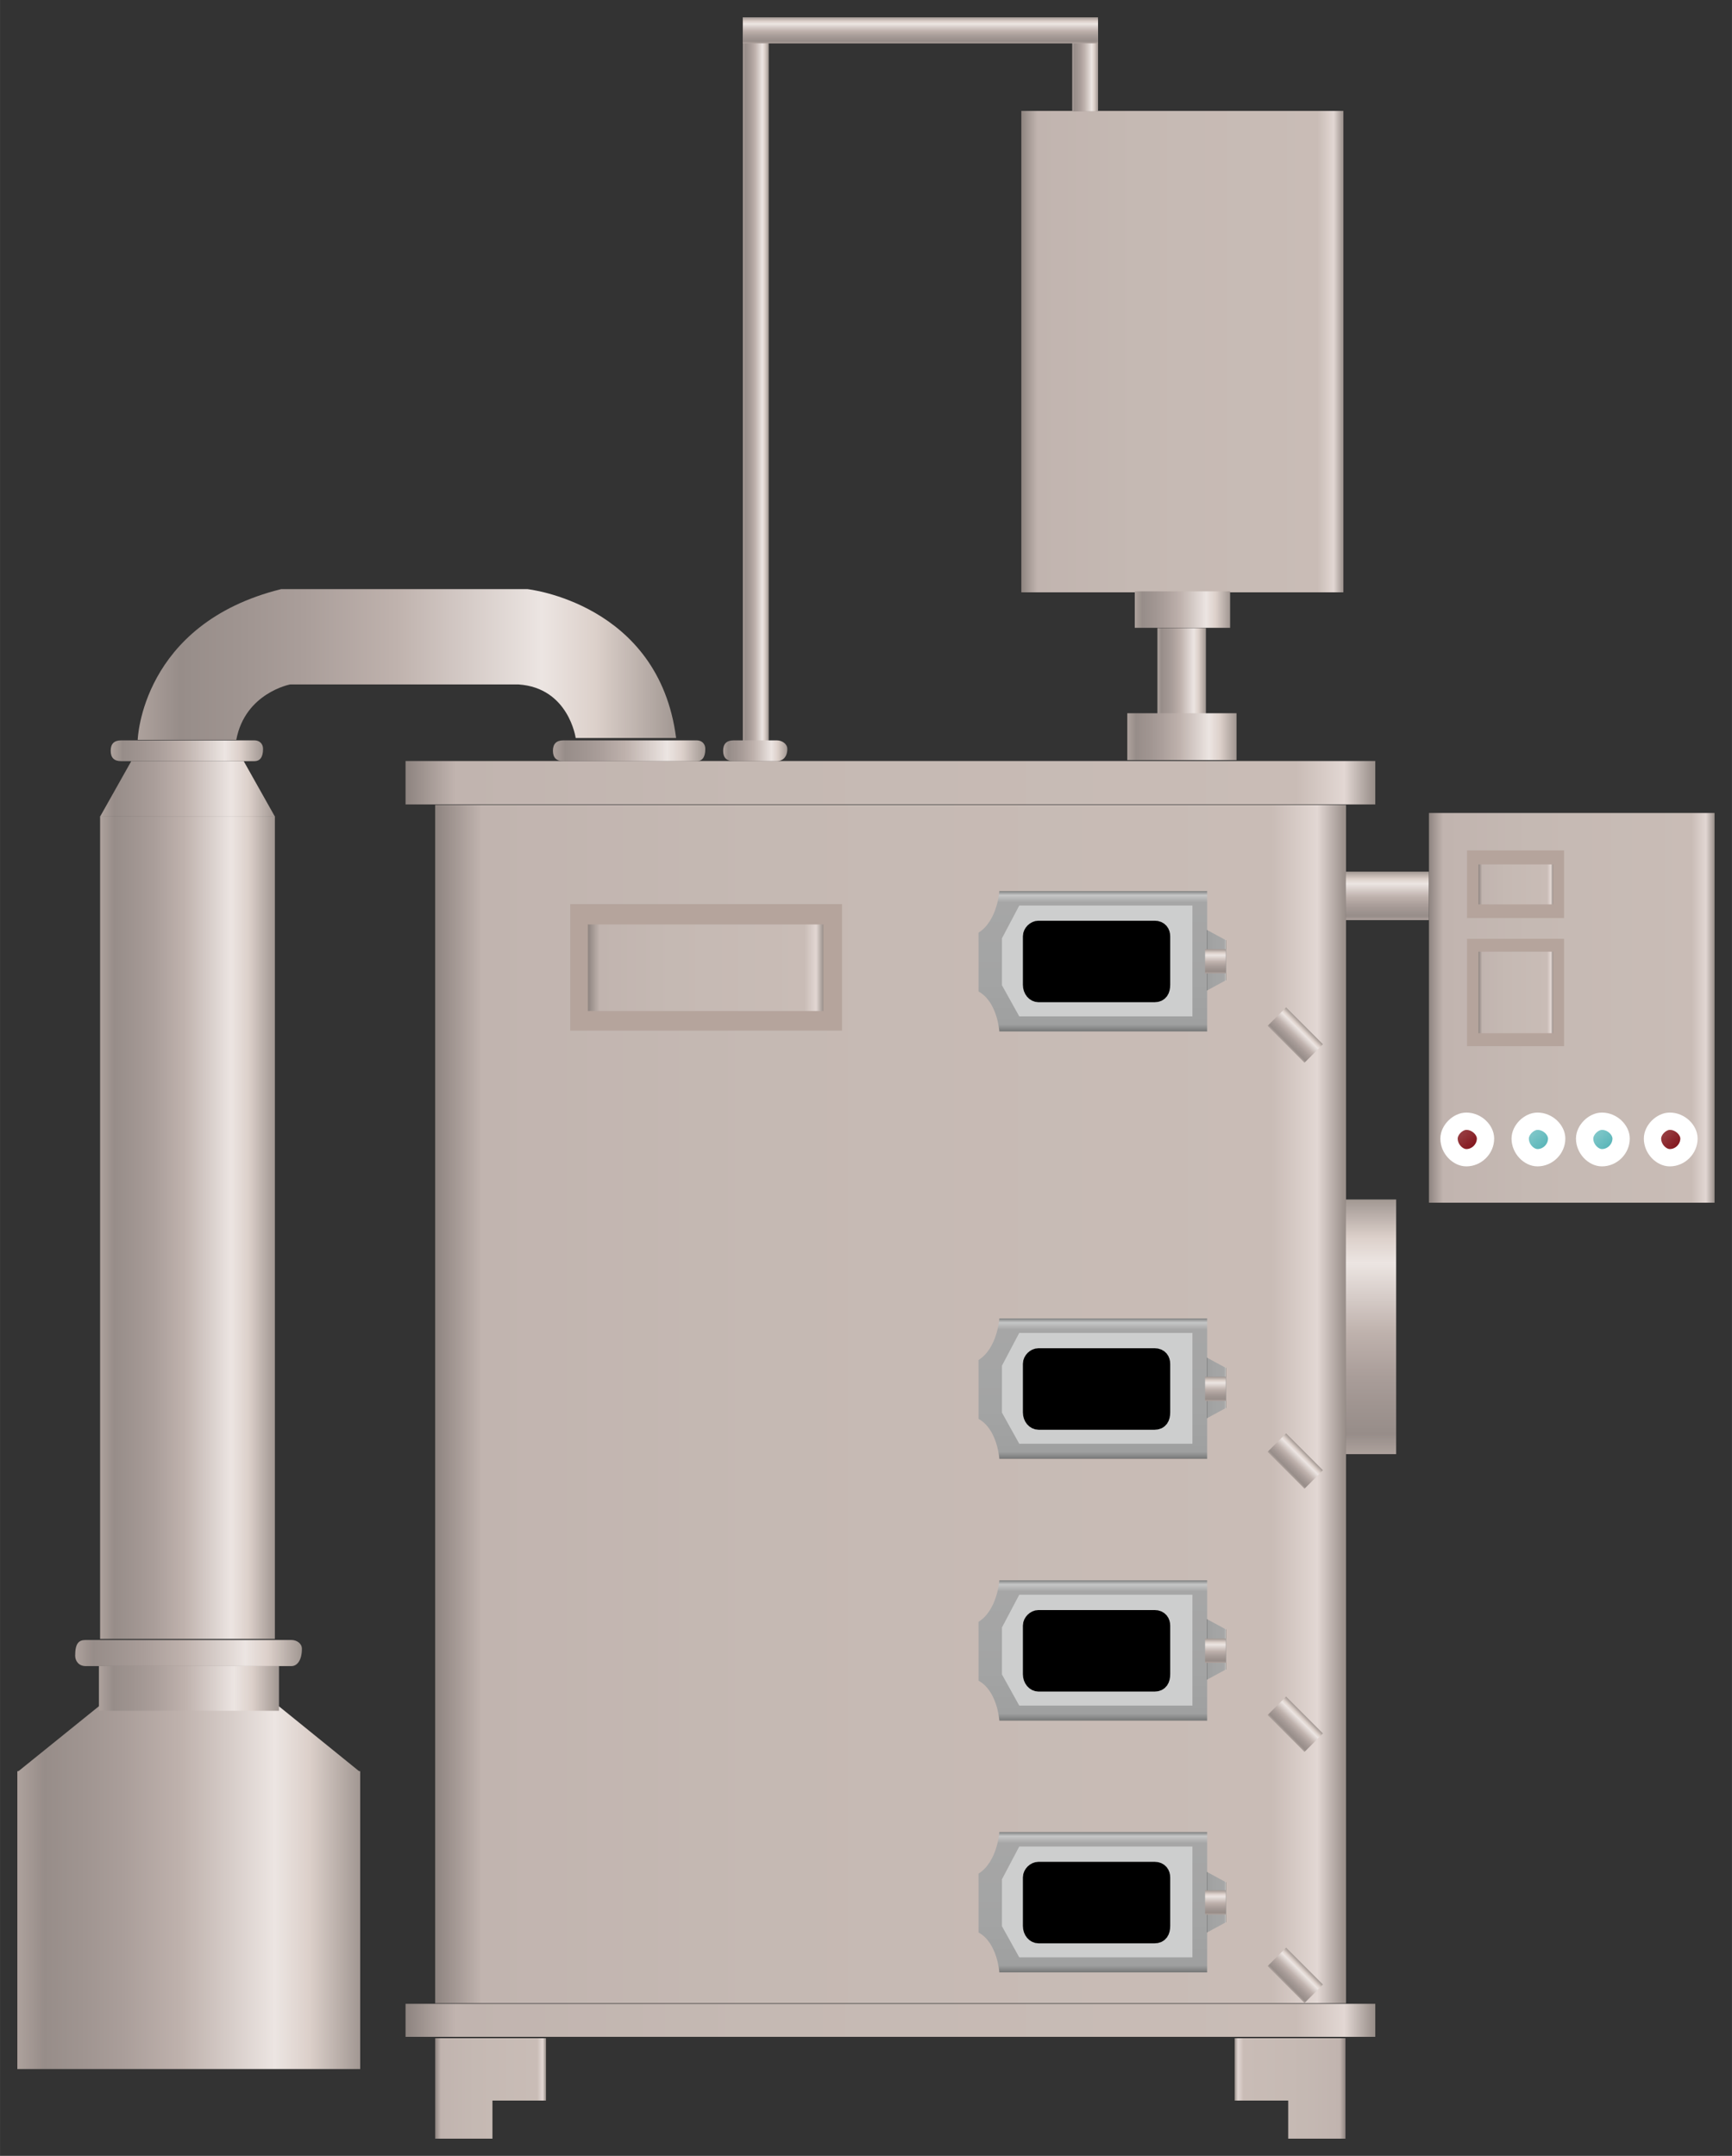 <?xml version="1.0" encoding="UTF-8" standalone="no"?>
<!DOCTYPE svg PUBLIC "-//W3C//DTD SVG 1.1//EN" "http://www.w3.org/Graphics/SVG/1.1/DTD/svg11.dtd">
<!-- 由 Microsoft Visio, SVG Export 生成 罐14.svg 页-1 -->
<svg xmlns="http://www.w3.org/2000/svg" xmlns:xlink="http://www.w3.org/1999/xlink" xmlns:ev="http://www.w3.org/2001/xml-events"
		xmlns:v="http://schemas.microsoft.com/visio/2003/SVGExtensions/" width="1.042in" height="1.297in"
		viewBox="0 0 75.015 93.375" xml:space="preserve" color-interpolation-filters="sRGB" class="st13">
	<rect x="0" y="0" width="75.015" height="93.375" fill="#333333" stroke="none"/>
	<v:documentProperties v:langID="2052" v:metric="true" v:viewMarkup="false"/>

	<style type="text/css">
	<![CDATA[
		.st1 {fill:url(#grad0-5);stroke:none;stroke-linecap:butt;stroke-width:0.75}
		.st2 {fill:#b5a49c;stroke:none;stroke-linecap:butt;stroke-width:0.75}
		.st3 {fill:url(#grad0-20);stroke:none;stroke-linecap:butt;stroke-width:0.75}
		.st4 {fill:url(#grad0-30);stroke:none;stroke-linecap:butt;stroke-width:0.75}
		.st5 {fill:#7d040f;stroke:none;stroke-linecap:butt;stroke-width:0.75}
		.st6 {fill:url(#grad0-74);stroke:#ffffff;stroke-linecap:butt;stroke-width:0.75}
		.st7 {fill:#276f71;stroke:none;stroke-linecap:butt;stroke-width:0.75}
		.st8 {fill:url(#grad0-81);stroke:#ffffff;stroke-linecap:butt;stroke-width:0.75}
		.st9 {fill:url(#grad0-20);stroke:none;stroke-linecap:butt;stroke-width:0.753}
		.st10 {fill:url(#grad0-136);stroke:none;stroke-linecap:butt;stroke-width:0.75}
		.st11 {fill:#cdcece;stroke:none;stroke-linecap:butt;stroke-width:0.75}
		.st12 {fill:#000000;stroke:#000000;stroke-linecap:butt;stroke-width:0.75}
		.st13 {fill:none;fill-rule:evenodd;font-size:12px;overflow:visible;stroke-linecap:square;stroke-miterlimit:3}
	]]>
	</style>

	<defs id="Patterns_And_Gradients">
		<linearGradient id="grad0-5" x1="0" y1="0" x2="1" y2="0" gradientTransform="rotate(-180 0.5 0.5)">
			<stop offset="0" stop-color="#9a908b" stop-opacity="1"/>
			<stop offset="0.03" stop-color="#e2d7d3" stop-opacity="1"/>
			<stop offset="0.08" stop-color="#c9bcb6" stop-opacity="1"/>
			<stop offset="0.64" stop-color="#c5b9b3" stop-opacity="1"/>
			<stop offset="0.95" stop-color="#c1b4af" stop-opacity="1"/>
			<stop offset="1" stop-color="#8f8581" stop-opacity="1"/>
		</linearGradient>
		<linearGradient id="grad0-20" x1="0" y1="0" x2="1" y2="0" gradientTransform="rotate(90 0.5 0.5)">
			<stop offset="0" stop-color="#a19792" stop-opacity="1"/>
			<stop offset="0.15" stop-color="#dcd0ca" stop-opacity="1"/>
			<stop offset="0.25" stop-color="#ece5e2" stop-opacity="1"/>
			<stop offset="0.52" stop-color="#bfb2ad" stop-opacity="1"/>
			<stop offset="0.69" stop-color="#aa9e9a" stop-opacity="1"/>
			<stop offset="0.8" stop-color="#a09591" stop-opacity="1"/>
			<stop offset="0.92" stop-color="#978d89" stop-opacity="1"/>
			<stop offset="1" stop-color="#aea29d" stop-opacity="1"/>
		</linearGradient>
		<linearGradient id="grad0-30" x1="0" y1="0" x2="1" y2="0" gradientTransform="rotate(-180 0.5 0.5)">
			<stop offset="0" stop-color="#a19792" stop-opacity="1"/>
			<stop offset="0.15" stop-color="#dcd0ca" stop-opacity="1"/>
			<stop offset="0.25" stop-color="#ece5e2" stop-opacity="1"/>
			<stop offset="0.52" stop-color="#bfb2ad" stop-opacity="1"/>
			<stop offset="0.69" stop-color="#aa9e9a" stop-opacity="1"/>
			<stop offset="0.8" stop-color="#a09591" stop-opacity="1"/>
			<stop offset="0.92" stop-color="#978d89" stop-opacity="1"/>
			<stop offset="1" stop-color="#aea29d" stop-opacity="1"/>
		</linearGradient>
		<linearGradient id="grad0-74" x1="0" y1="0" x2="1" y2="0" gradientTransform="rotate(45 0.5 0.5)">
			<stop offset="0" stop-color="#9f5153" stop-opacity="1"/>
			<stop offset="1" stop-color="#7b030d" stop-opacity="1"/>
		</linearGradient>
		<linearGradient id="grad0-81" x1="0" y1="0" x2="1" y2="0" gradientTransform="rotate(45 0.5 0.5)">
			<stop offset="0" stop-color="#91cfd1" stop-opacity="1"/>
			<stop offset="1" stop-color="#49aeb1" stop-opacity="1"/>
		</linearGradient>
		<linearGradient id="grad0-136" x1="0" y1="0" x2="1" y2="0" gradientTransform="rotate(90 0.5 0.5)">
			<stop offset="0" stop-color="#7e7f7f" stop-opacity="1"/>
			<stop offset="0.03" stop-color="#c6c7c7" stop-opacity="1"/>
			<stop offset="0.08" stop-color="#a6a6a6" stop-opacity="1"/>
			<stop offset="0.64" stop-color="#a3a4a4" stop-opacity="1"/>
			<stop offset="0.95" stop-color="#9fa0a0" stop-opacity="1"/>
			<stop offset="1" stop-color="#757676" stop-opacity="1"/>
		</linearGradient>
	</defs>
	<g v:mID="0" v:index="1" v:groupContext="foregroundPage">
		<title>页-1</title>
		<v:pageProperties v:drawingScale="0.0393701" v:pageScale="0.0393701" v:drawingUnits="24" v:shadowOffsetX="8.50394"
				v:shadowOffsetY="-8.50394"/>
		<g id="group5106-1" transform="translate(0.75,-0.75)" v:mID="5106" v:groupContext="group">
			<title>锅炉11</title>
			<g id="shape5107-2" v:mID="5107" v:groupContext="shape" transform="translate(18.098,-5.865)">
				<title>shape1</title>
				<path d="M0 41.48 L39.45 41.48 L39.45 93.38 L0 93.38 L0 41.48 Z" class="st1"/>
			</g>
			<g id="shape5108-6" v:mID="5108" v:groupContext="shape" transform="translate(16.815,-57.788)">
				<title>shape2</title>
				<path d="M0 91.5 L42 91.5 L42 93.38 L0 93.38 L0 91.5 Z" class="st1"/>
			</g>
			<g id="shape5109-9" v:mID="5109" v:groupContext="shape" transform="translate(16.815,-4.41)">
				<title>shape3</title>
				<path d="M0 91.95 L42 91.95 L42 93.38 L0 93.38 L0 91.95 Z" class="st1"/>
			</g>
			<g id="shape5110-12" v:mID="5110" v:groupContext="shape" transform="translate(23.948,-47.992)">
				<title>shape4</title>
				<path d="M0 87.9 L11.77 87.9 L11.77 93.38 L0 93.38 L0 87.9 Z" class="st2"/>
			</g>
			<g id="shape5111-14" v:mID="5111" v:groupContext="shape" transform="translate(24.712,-48.84)">
				<title>shape5</title>
				<path d="M0 89.63 L10.2 89.63 L10.2 93.38 L0 93.38 L0 89.63 Z" class="st1"/>
			</g>
			<g id="shape5112-17" v:mID="5112" v:groupContext="shape" transform="translate(57.54,-52.778)">
				<title>shape6</title>
				<path d="M0 91.28 L3.6 91.28 L3.6 93.38 L0 93.38 L0 91.28 Z" class="st3"/>
			</g>
			<g id="shape5113-21" v:mID="5113" v:groupContext="shape" transform="translate(61.14,-40.538)">
				<title>shape7</title>
				<path d="M0 76.5 L12.37 76.5 L12.37 93.38 L0 93.38 L0 76.5 Z" class="st1"/>
			</g>
			<g id="shape5114-24" v:mID="5114" v:groupContext="shape" transform="translate(43.485,-66.975)">
				<title>shape8</title>
				<path d="M0 72.53 L13.95 72.53 L13.95 93.38 L0 93.38 L0 72.53 Z" class="st1"/>
			</g>
			<g id="shape5115-27" v:mID="5115" v:groupContext="shape" transform="translate(48.398,-65.438)">
				<title>shape9</title>
				<path d="M0 91.8 L4.13 91.8 L4.13 93.38 L0 93.38 L0 91.8 Z" class="st4"/>
			</g>
			<g id="shape5116-31" v:mID="5116" v:groupContext="shape" transform="translate(49.38,-61.68)">
				<title>shape10</title>
				<path d="M0 89.63 L2.1 89.63 L2.1 93.38 L0 93.38 L0 89.63 Z" class="st4"/>
			</g>
			<g id="shape5117-34" v:mID="5117" v:groupContext="shape" transform="translate(48.075,-59.708)">
				<title>shape11</title>
				<path d="M0 91.35 L4.73 91.35 L4.73 93.38 L0 93.38 L0 91.35 Z" class="st4"/>
			</g>
			<g id="shape5118-37" v:mID="5118" v:groupContext="shape" transform="translate(1.58873E-13,-3.015)">
				<title>shape12</title>
				<path d="M0 80.48 L14.85 80.48 L14.85 93.38 L0 93.38 L0 80.48 Z" class="st4"/>
			</g>
			<g id="shape5119-40" v:mID="5119" v:groupContext="shape" transform="translate(1.58873E-13,-15.877)">
				<title>shape13</title>
				<path d="M3.53 90.53 L11.33 90.53 L14.85 93.38 L0 93.38 L3.53 90.53 Z" class="st4"/>
			</g>
			<g id="shape5120-43" v:mID="5120" v:groupContext="shape" transform="translate(3.533,-18.532)">
				<title>shape14</title>
				<path d="M0 91.43 L7.8 91.43 L7.8 93.38 L0 93.38 L0 91.43 Z" class="st4"/>
			</g>
			<g id="shape5121-46" v:mID="5121" v:groupContext="shape" transform="translate(2.505,-20.468)">
				<title>shape15</title>
				<path d="M0.45 92.25 L9.37 92.25 C9.6 92.25 9.82 92.4 9.82 92.63 C9.82 93.15 9.6 93.38 9.37 93.38 L0.45 93.38 C0.15
							 93.38 0 93.15 0 92.93 C0 92.4 0.15 92.25 0.45 92.25 Z" class="st4"/>
			</g>
			<g id="shape5122-49" v:mID="5122" v:groupContext="shape" transform="translate(3.585,-21.645)">
				<title>shape16</title>
				<path d="M0 93.38 L7.57 93.38 L7.57 57.75 L0 57.75 L0 93.38 Z" class="st4"/>
			</g>
			<g id="shape5123-52" v:mID="5123" v:groupContext="shape" transform="translate(3.585,-57.263)">
				<title>shape17</title>
				<path d="M0 93.38 L7.57 93.38 L6.22 90.98 L1.35 90.98 L0 93.38 Z" class="st4"/>
			</g>
			<g id="shape5124-55" v:mID="5124" v:groupContext="shape" transform="translate(4.043,-59.663)">
				<title>shape18</title>
				<path d="M0.45 92.48 L6.23 92.48 C6.45 92.48 6.6 92.63 6.6 92.85 C6.6 93.23 6.45 93.38 6.23 93.38 L0.45 93.38 C0.15
							 93.38 0 93.23 0 92.93 C0 92.63 0.15 92.48 0.45 92.48 Z" class="st4"/>
			</g>
			<g id="shape5125-58" v:mID="5125" v:groupContext="shape" transform="translate(5.213,-60.585)">
				<title>shape19</title>
				<path d="M0 93.38 C0 93.38 0.15 88.35 6.22 86.85 L16.87 86.85 C16.87 86.85 22.57 87.45 23.32 93.3 L18.97 93.3 C18.97
							 93.3 18.67 91.13 16.5 90.98 L6.6 90.98 C6.6 90.98 4.65 91.35 4.27 93.38 L0 93.38 Z" class="st4"/>
			</g>
			<g id="shape5126-61" v:mID="5126" v:groupContext="shape" transform="translate(23.198,-59.663)">
				<title>shape20</title>
				<path d="M0.45 92.48 L6.23 92.48 C6.45 92.48 6.6 92.63 6.6 92.85 C6.6 93.23 6.45 93.38 6.23 93.38 L0.45 93.38 C0.15
							 93.38 0 93.23 0 92.93 C0 92.63 0.15 92.48 0.45 92.48 Z" class="st4"/>
			</g>
			<g id="shape5127-64" v:mID="5127" v:groupContext="shape" transform="translate(62.79,-52.867)">
				<title>shape21</title>
				<path d="M0 90.45 L4.2 90.45 L4.2 93.38 L0 93.38 L0 90.45 Z" class="st2"/>
			</g>
			<g id="shape5128-66" v:mID="5128" v:groupContext="shape" transform="translate(62.79,-47.318)">
				<title>shape22</title>
				<path d="M0 88.73 L4.2 88.73 L4.2 93.38 L0 93.38 L0 88.73 Z" class="st2"/>
			</g>
			<g id="group5129-68" transform="translate(61.83,-42.367)" v:mID="5129" v:groupContext="group">
				<title>工作表.5129</title>
				<g id="shape5130-69" v:mID="5130" v:groupContext="shape">
					<title>shape23</title>
					<path d="M0 92.48 C0 91.95 0.45 91.5 0.98 91.5 C1.5 91.5 1.95 91.95 1.95 92.48 C1.95 93 1.5 93.38 0.98 93.38
								 C0.45 93.38 0 93 0 92.48 Z" class="st5"/>
				</g>
				<g id="shape5131-71" v:mID="5131" v:groupContext="shape" transform="translate(0.18,-0.12)">
					<title>shape24</title>
					<path d="M0 92.55 C0 92.18 0.38 91.8 0.75 91.8 C1.2 91.8 1.58 92.18 1.58 92.55 C1.58 93 1.2 93.38 0.75 93.38
								 C0.38 93.38 0 93 0 92.55 Z" class="st6"/>
				</g>
			</g>
			<g id="group5132-75" transform="translate(64.912,-42.367)" v:mID="5132" v:groupContext="group">
				<title>工作表.5132</title>
				<g id="shape5133-76" v:mID="5133" v:groupContext="shape">
					<title>shape25</title>
					<path d="M0 92.48 C0 91.95 0.45 91.5 0.98 91.5 C1.5 91.5 1.95 91.95 1.95 92.48 C1.95 93 1.5 93.38 0.98 93.38
								 C0.45 93.38 0 93 0 92.48 Z" class="st7"/>
				</g>
				<g id="shape5134-78" v:mID="5134" v:groupContext="shape" transform="translate(0.18,-0.12)">
					<title>shape26</title>
					<path d="M0 92.55 C0 92.18 0.38 91.8 0.75 91.8 C1.2 91.8 1.58 92.18 1.58 92.55 C1.58 93 1.2 93.38 0.75 93.38
								 C0.38 93.38 0 93 0 92.55 Z" class="st8"/>
				</g>
			</g>
			<g id="group5135-82" transform="translate(70.642,-42.367)" v:mID="5135" v:groupContext="group">
				<title>工作表.5135</title>
				<g id="shape5136-83" v:mID="5136" v:groupContext="shape">
					<title>shape27</title>
					<path d="M0 92.48 C0 91.95 0.45 91.5 0.98 91.5 C1.5 91.5 1.95 91.95 1.95 92.48 C1.95 93 1.5 93.38 0.98 93.38
								 C0.45 93.38 0 93 0 92.48 Z" class="st5"/>
				</g>
				<g id="shape5137-85" v:mID="5137" v:groupContext="shape" transform="translate(0.18,-0.12)">
					<title>shape28</title>
					<path d="M0 92.55 C0 92.18 0.38 91.8 0.75 91.8 C1.2 91.8 1.58 92.18 1.58 92.55 C1.58 93 1.2 93.38 0.75 93.38
								 C0.38 93.38 0 93 0 92.55 Z" class="st6"/>
				</g>
			</g>
			<g id="group5138-88" transform="translate(67.703,-42.367)" v:mID="5138" v:groupContext="group">
				<title>工作表.5138</title>
				<g id="shape5139-89" v:mID="5139" v:groupContext="shape">
					<title>shape29</title>
					<path d="M0 92.48 C0 91.95 0.45 91.5 0.98 91.5 C1.5 91.5 1.95 91.95 1.95 92.48 C1.95 93 1.5 93.38 0.98 93.38
								 C0.45 93.38 0 93 0 92.48 Z" class="st7"/>
				</g>
				<g id="shape5140-91" v:mID="5140" v:groupContext="shape" transform="translate(0.18,-0.12)">
					<title>shape30</title>
					<path d="M0 92.55 C0 92.18 0.38 91.8 0.75 91.8 C1.2 91.8 1.58 92.18 1.58 92.55 C1.58 93 1.2 93.38 0.75 93.38
								 C0.38 93.38 0 93 0 92.55 Z" class="st8"/>
				</g>
			</g>
			<g id="shape5141-94" v:mID="5141" v:groupContext="shape" transform="translate(63.285,-47.88)">
				<title>shape31</title>
				<path d="M0 89.85 L3.23 89.85 L3.23 93.38 L0 93.38 L0 89.85 Z" class="st1"/>
			</g>
			<g id="shape5142-97" v:mID="5142" v:groupContext="shape" transform="translate(63.285,-53.46)">
				<title>shape32</title>
				<path d="M0 91.65 L3.23 91.65 L3.23 93.38 L0 93.38 L0 91.65 Z" class="st1"/>
			</g>
			<g id="shape5143-100" v:mID="5143" v:groupContext="shape" transform="translate(18.098,1.42109E-14)">
				<title>shape33</title>
				<path d="M0 89.03 L4.8 89.03 L4.8 91.73 L2.48 91.73 L2.48 93.38 L0 93.38 L0 89.03 Z" class="st1"/>
			</g>
			<g id="shape5144-103" v:mID="5144" v:groupContext="shape" transform="translate(57.525,1.42109E-14) scale(-1,1)">
				<title>shape34</title>
				<path d="M0 89.03 L4.8 89.03 L4.8 91.73 L2.48 91.73 L2.48 93.38 L0 93.38 L0 89.03 Z" class="st1"/>
			</g>
			<g id="shape5145-106" v:mID="5145" v:groupContext="shape" transform="translate(20.7,-5.865)">
				<title>shape35</title>
				<path d="M0 41.48 L0.6 93.38 L0 41.48 Z" class="st4"/>
			</g>
			<g id="shape5146-109" v:mID="5146" v:groupContext="shape" transform="translate(39.877,-5.865)">
				<title>shape36</title>
				<path d="M0 41.48 L0.6 93.38 L0 41.48 Z" class="st4"/>
			</g>
			<g id="shape5147-112" v:mID="5147" v:groupContext="shape" transform="translate(53.445,-5.865)">
				<title>shape37</title>
				<path d="M0 41.48 L0.6 93.38 L0 41.48 Z" class="st4"/>
			</g>
			<g id="shape5148-115" v:mID="5148" v:groupContext="shape" transform="translate(57.54,-29.648)">
				<title>shape38</title>
				<path d="M0 82.35 L2.18 82.35 L2.18 93.38 L0 93.38 L0 82.35 Z" class="st3"/>
			</g>
			<g id="shape5149-118" v:mID="5149" v:groupContext="shape" transform="translate(31.425,-59.7)">
				<title>shape39</title>
				<path d="M0 93.38 L1.12 93.38 L1.12 61.2 L0 61.2 L0 93.38 Z" class="st4"/>
			</g>
			<g id="shape5150-121" v:mID="5150" v:groupContext="shape" transform="translate(45.69,-87.81)">
				<title>shape40</title>
				<path d="M0 93.38 L1.12 93.38 L1.12 89.4 L0 89.4 L0 93.38 Z" class="st4"/>
			</g>
			<g id="shape5151-124" v:mID="5151" v:groupContext="shape" transform="translate(31.425,-90.75)">
				<title>shape41</title>
				<path d="M15.38 93.38 L15.38 92.25 L0 92.25 L0 93.38 L15.38 93.38 Z" class="st3"/>
			</g>
			<g id="shape5152-127" v:mID="5152" v:groupContext="shape" transform="translate(30.57,-59.663)">
				<title>shape42</title>
				<path d="M0.45 92.48 L2.33 92.48 C2.55 92.48 2.78 92.63 2.78 92.85 C2.78 93.23 2.55 93.38 2.33 93.38 L0.45 93.38
							 C0.15 93.38 0 93.23 0 92.93 C0 92.63 0.15 92.48 0.45 92.48 Z" class="st4"/>
			</g>
			<g id="shape5153-130" v:mID="5153" v:groupContext="shape" transform="translate(120.181,-20.848) rotate(45)">
				<title>shape44</title>
				<path d="M0 92.25 L2.26 92.25 L2.26 93.38 L0 93.38 L0 92.25 Z" class="st9"/>
			</g>
			<g id="shape5154-133" v:mID="5154" v:groupContext="shape" transform="translate(41.633,-47.955)">
				<title>shape45</title>
				<path d="M9.9 87.3 L9.9 93.38 L0.9 93.38 C0.9 93.38 0.82 92.1 0 91.65 C0 91.65 0 89.1 0 89.1 C0.82 88.58 0.9 87.3
							 0.9 87.3 L9.9 87.3 Z" class="st10"/>
			</g>
			<g id="shape5155-137" v:mID="5155" v:groupContext="shape" transform="translate(42.645,-48.608)">
				<title>shape46</title>
				<path d="M8.25 88.58 L8.25 93.38 L0.75 93.38 L0 92.03 L0 90 L0.75 88.58 L8.25 88.58 Z" class="st11"/>
			</g>
			<g id="shape5156-139" v:mID="5156" v:groupContext="shape" transform="translate(43.928,-49.597)">
				<title>shape47</title>
				<path d="M0.3 90.6 L5.33 90.6 C5.55 90.6 5.63 90.75 5.63 90.9 L5.63 93 C5.63 93.23 5.55 93.38 5.33 93.38 L0.3 93.38
							 C0.15 93.38 0 93.23 0 93 L0 90.9 C0 90.75 0.15 90.6 0.3 90.6 Z" class="st12"/>
			</g>
			<g id="shape5157-141" v:mID="5157" v:groupContext="shape" transform="translate(144.9,41.025) rotate(90)">
				<title>shape48</title>
				<path d="M0 93.38 L2.63 93.38 L2.18 92.55 L0.45 92.55 L0 93.38 Z" class="st10"/>
			</g>
			<g id="shape5158-144" v:mID="5158" v:groupContext="shape" transform="translate(51.443,-50.468)">
				<title>shape49</title>
				<path d="M0 92.33 L0.9 92.33 L0.9 93.38 L0 93.38 L0 92.33 Z" class="st3"/>
			</g>
			<g id="shape5159-147" v:mID="5159" v:groupContext="shape" transform="translate(120.181,-2.398) rotate(45)">
				<title>shape51</title>
				<path d="M0 92.25 L2.26 92.25 L2.26 93.38 L0 93.38 L0 92.25 Z" class="st9"/>
			</g>
			<g id="shape5160-150" v:mID="5160" v:groupContext="shape" transform="translate(41.633,-29.445)">
				<title>shape52</title>
				<path d="M9.9 87.3 L9.9 93.38 L0.9 93.38 C0.9 93.38 0.82 92.1 0 91.65 C0 91.65 0 89.1 0 89.1 C0.82 88.58 0.9 87.3
							 0.9 87.3 L9.9 87.3 Z" class="st10"/>
			</g>
			<g id="shape5161-153" v:mID="5161" v:groupContext="shape" transform="translate(42.645,-30.098)">
				<title>shape53</title>
				<path d="M8.25 88.58 L8.25 93.38 L0.75 93.38 L0 92.03 L0 90 L0.75 88.58 L8.25 88.58 Z" class="st11"/>
			</g>
			<g id="shape5162-155" v:mID="5162" v:groupContext="shape" transform="translate(43.928,-31.08)">
				<title>shape54</title>
				<path d="M0.3 90.6 L5.33 90.6 C5.55 90.6 5.63 90.75 5.63 90.9 L5.63 93 C5.63 93.23 5.55 93.38 5.33 93.38 L0.3 93.38
							 C0.15 93.38 0 93.23 0 93 L0 90.9 C0 90.75 0.15 90.6 0.3 90.6 Z" class="st12"/>
			</g>
			<g id="shape5163-157" v:mID="5163" v:groupContext="shape" transform="translate(144.9,59.55) rotate(90)">
				<title>shape55</title>
				<path d="M0 93.38 L2.63 93.38 L2.18 92.55 L0.45 92.55 L0 93.38 Z" class="st10"/>
			</g>
			<g id="shape5164-160" v:mID="5164" v:groupContext="shape" transform="translate(51.443,-31.95)">
				<title>shape56</title>
				<path d="M0 92.33 L0.9 92.33 L0.9 93.38 L0 93.38 L0 92.33 Z" class="st3"/>
			</g>
			<g id="shape5165-163" v:mID="5165" v:groupContext="shape" transform="translate(120.181,9.002) rotate(45)">
				<title>shape58</title>
				<path d="M0 92.25 L2.26 92.25 L2.26 93.38 L0 93.38 L0 92.25 Z" class="st9"/>
			</g>
			<g id="shape5166-166" v:mID="5166" v:groupContext="shape" transform="translate(41.633,-18.105)">
				<title>shape59</title>
				<path d="M9.9 87.3 L9.9 93.38 L0.9 93.38 C0.9 93.38 0.82 92.1 0 91.65 C0 91.65 0 89.1 0 89.1 C0.82 88.58 0.9 87.3
							 0.9 87.3 L9.9 87.3 Z" class="st10"/>
			</g>
			<g id="shape5167-169" v:mID="5167" v:groupContext="shape" transform="translate(42.645,-18.758)">
				<title>shape60</title>
				<path d="M8.25 88.58 L8.25 93.38 L0.75 93.38 L0 92.03 L0 90 L0.75 88.58 L8.25 88.58 Z" class="st11"/>
			</g>
			<g id="shape5168-171" v:mID="5168" v:groupContext="shape" transform="translate(43.928,-19.74)">
				<title>shape61</title>
				<path d="M0.3 90.6 L5.33 90.6 C5.55 90.6 5.63 90.75 5.63 90.9 L5.63 93 C5.63 93.23 5.55 93.38 5.33 93.38 L0.3 93.38
							 C0.15 93.38 0 93.23 0 93 L0 90.9 C0 90.75 0.15 90.6 0.3 90.6 Z" class="st12"/>
			</g>
			<g id="shape5169-173" v:mID="5169" v:groupContext="shape" transform="translate(144.9,70.875) rotate(90)">
				<title>shape62</title>
				<path d="M0 93.38 L2.63 93.38 L2.18 92.55 L0.45 92.55 L0 93.38 Z" class="st10"/>
			</g>
			<g id="shape5170-176" v:mID="5170" v:groupContext="shape" transform="translate(51.443,-20.61)">
				<title>shape63</title>
				<path d="M0 92.33 L0.9 92.33 L0.9 93.38 L0 93.38 L0 92.33 Z" class="st3"/>
			</g>
			<g id="shape5171-179" v:mID="5171" v:groupContext="shape" transform="translate(120.181,19.877) rotate(45)">
				<title>shape65</title>
				<path d="M0 92.25 L2.26 92.25 L2.26 93.38 L0 93.38 L0 92.25 Z" class="st9"/>
			</g>
			<g id="shape5172-182" v:mID="5172" v:groupContext="shape" transform="translate(41.633,-7.2)">
				<title>shape66</title>
				<path d="M9.9 87.3 L9.9 93.38 L0.9 93.38 C0.9 93.38 0.82 92.1 0 91.65 C0 91.65 0 89.1 0 89.1 C0.82 88.58 0.9 87.3
							 0.9 87.3 L9.9 87.3 Z" class="st10"/>
			</g>
			<g id="shape5173-185" v:mID="5173" v:groupContext="shape" transform="translate(42.645,-7.853)">
				<title>shape67</title>
				<path d="M8.25 88.58 L8.25 93.38 L0.75 93.38 L0 92.03 L0 90 L0.75 88.58 L8.25 88.58 Z" class="st11"/>
			</g>
			<g id="shape5174-187" v:mID="5174" v:groupContext="shape" transform="translate(43.928,-8.835)">
				<title>shape68</title>
				<path d="M0.3 90.6 L5.33 90.6 C5.55 90.6 5.63 90.75 5.63 90.9 L5.63 93 C5.63 93.23 5.55 93.38 5.33 93.38 L0.3 93.38
							 C0.15 93.38 0 93.23 0 93 L0 90.9 C0 90.75 0.15 90.6 0.3 90.6 Z" class="st12"/>
			</g>
			<g id="shape5175-189" v:mID="5175" v:groupContext="shape" transform="translate(144.9,81.825) rotate(90)">
				<title>shape69</title>
				<path d="M0 93.38 L2.63 93.38 L2.18 92.55 L0.45 92.55 L0 93.38 Z" class="st10"/>
			</g>
			<g id="shape5176-192" v:mID="5176" v:groupContext="shape" transform="translate(51.443,-9.705)">
				<title>shape70</title>
				<path d="M0 92.33 L0.9 92.33 L0.9 93.38 L0 93.38 L0 92.33 Z" class="st3"/>
			</g>
		</g>
	</g>
</svg>
